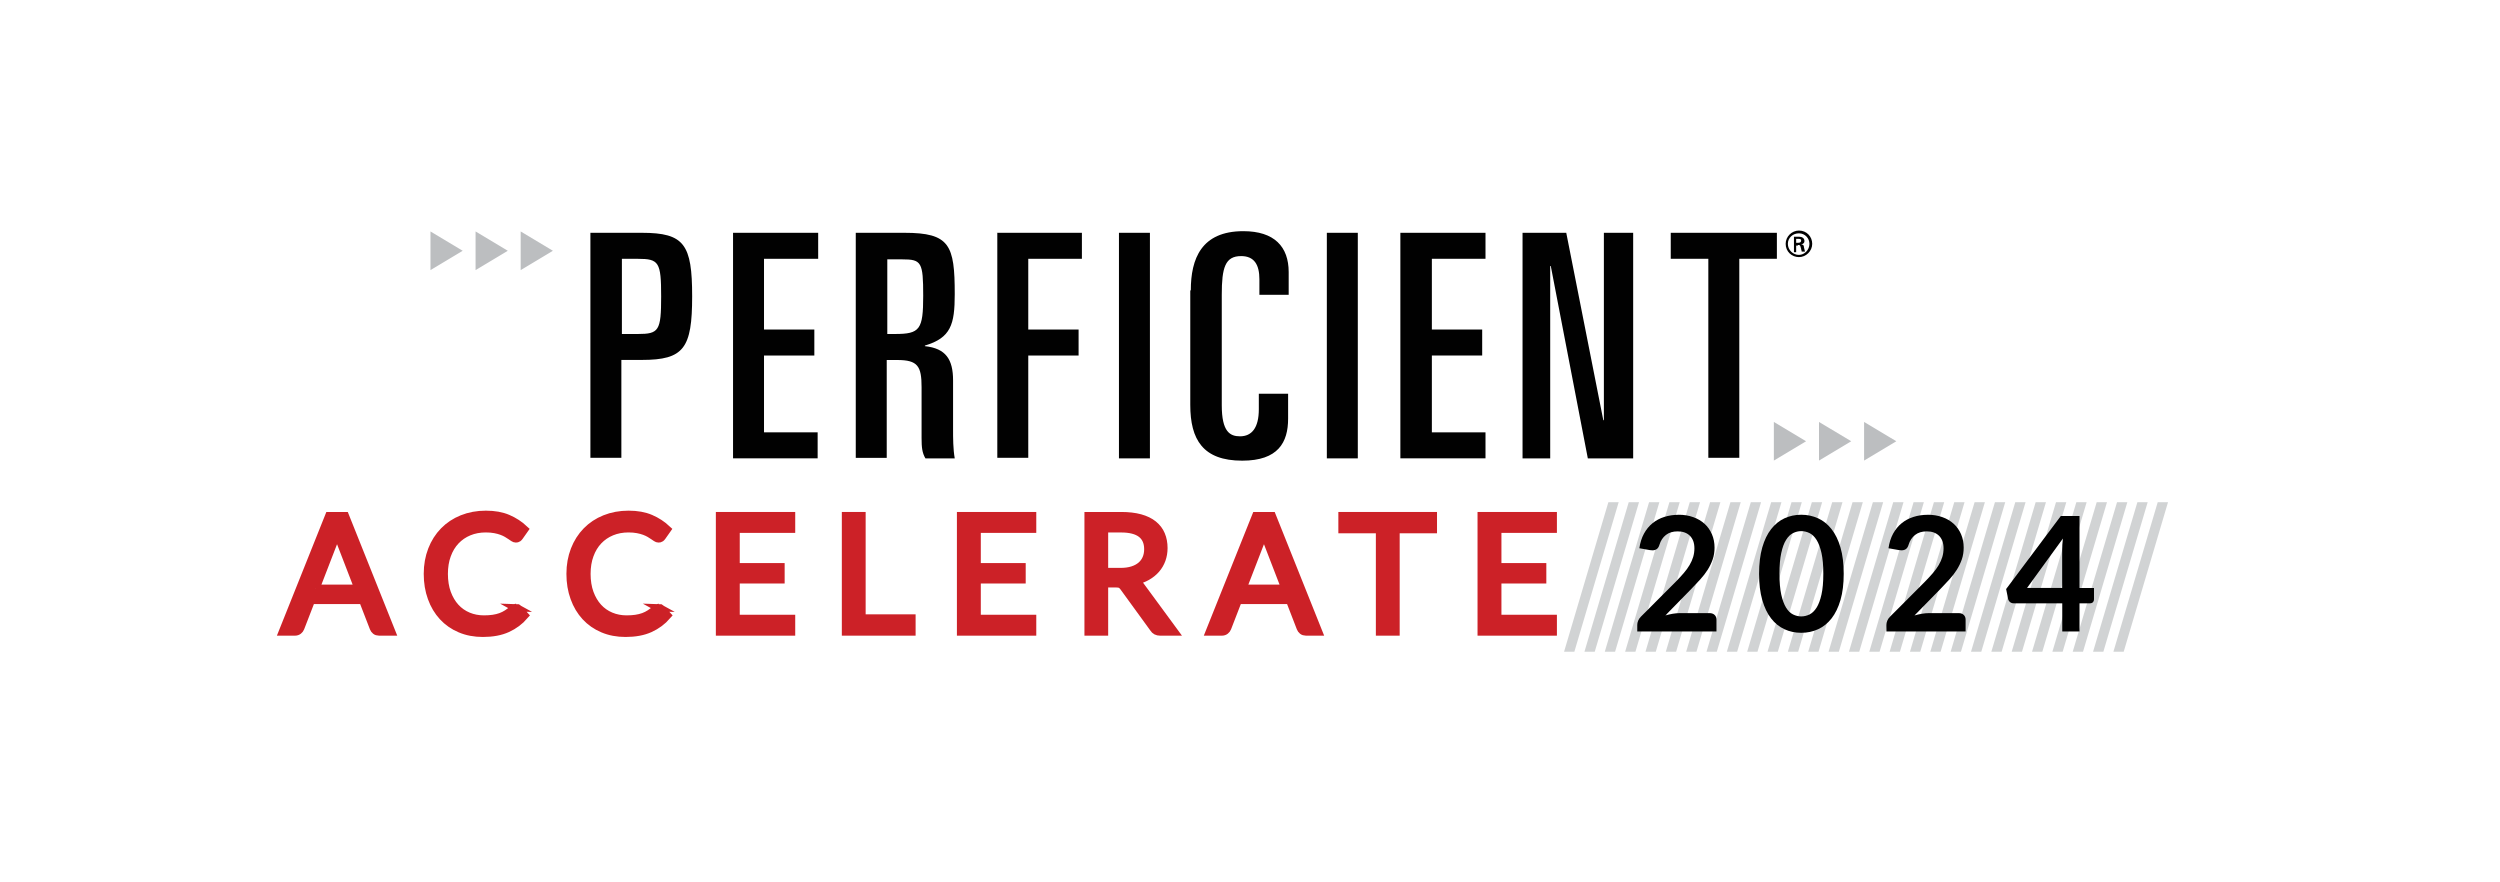 <?xml version="1.0" encoding="UTF-8"?><svg id="a" xmlns="http://www.w3.org/2000/svg" viewBox="0 0 612 216"><polygon points="512.38 159.55 523.23 122.94 525.75 122.94 514.9 159.55 512.38 159.55" fill="#d1d3d4" stroke-width="0"/><polygon points="517.36 159.55 528.21 122.94 530.73 122.94 519.88 159.55 517.36 159.55" fill="#d1d3d4" stroke-width="0"/><polygon points="507.4 159.55 518.25 122.94 520.77 122.94 509.92 159.55 507.4 159.55" fill="#d1d3d4" stroke-width="0"/><polygon points="502.42 159.55 513.27 122.94 515.79 122.94 504.94 159.55 502.42 159.55" fill="#d1d3d4" stroke-width="0"/><polygon points="497.44 159.55 508.29 122.94 510.81 122.94 499.96 159.55 497.44 159.55" fill="#d1d3d4" stroke-width="0"/><polygon points="492.46 159.55 503.31 122.94 505.83 122.94 494.98 159.55 492.46 159.55" fill="#d1d3d4" stroke-width="0"/><polygon points="487.48 159.55 498.33 122.94 500.85 122.94 490 159.55 487.48 159.55" fill="#d1d3d4" stroke-width="0"/><polygon points="482.5 159.55 493.34 122.94 495.86 122.94 485.02 159.55 482.5 159.55" fill="#d1d3d4" stroke-width="0"/><polygon points="477.52 159.55 488.36 122.94 490.88 122.94 480.04 159.55 477.52 159.55" fill="#d1d3d4" stroke-width="0"/><polygon points="472.54 159.55 483.38 122.94 485.9 122.94 475.06 159.55 472.54 159.55" fill="#d1d3d4" stroke-width="0"/><polygon points="467.56 159.55 478.4 122.94 480.92 122.94 470.08 159.55 467.56 159.55" fill="#d1d3d4" stroke-width="0"/><polygon points="462.58 159.55 473.42 122.94 475.94 122.94 465.1 159.55 462.58 159.55" fill="#d1d3d4" stroke-width="0"/><polygon points="457.6 159.55 468.44 122.94 470.96 122.94 460.12 159.55 457.6 159.55" fill="#d1d3d4" stroke-width="0"/><polygon points="452.62 159.55 463.46 122.94 465.98 122.94 455.14 159.55 452.62 159.55" fill="#d1d3d4" stroke-width="0"/><polygon points="447.63 159.55 458.48 122.94 461 122.94 450.15 159.55 447.63 159.55" fill="#d1d3d4" stroke-width="0"/><polygon points="442.65 159.55 453.5 122.94 456.02 122.94 445.17 159.55 442.65 159.55" fill="#d1d3d4" stroke-width="0"/><polygon points="437.67 159.55 448.52 122.94 451.04 122.94 440.19 159.55 437.67 159.55" fill="#d1d3d4" stroke-width="0"/><polygon points="432.69 159.55 443.54 122.94 446.06 122.94 435.21 159.55 432.69 159.55" fill="#d1d3d4" stroke-width="0"/><polygon points="427.71 159.55 438.56 122.94 441.08 122.94 430.23 159.55 427.71 159.55" fill="#d1d3d4" stroke-width="0"/><polygon points="422.73 159.55 433.58 122.94 436.1 122.94 425.25 159.55 422.73 159.55" fill="#d1d3d4" stroke-width="0"/><polygon points="417.75 159.55 428.6 122.94 431.11 122.94 420.27 159.55 417.75 159.55" fill="#d1d3d4" stroke-width="0"/><polygon points="412.77 159.55 423.61 122.94 426.13 122.94 415.29 159.55 412.77 159.55" fill="#d1d3d4" stroke-width="0"/><polygon points="407.79 159.55 418.63 122.94 421.15 122.94 410.31 159.55 407.79 159.55" fill="#d1d3d4" stroke-width="0"/><polygon points="402.81 159.55 413.65 122.94 416.17 122.94 405.33 159.55 402.81 159.55" fill="#d1d3d4" stroke-width="0"/><polygon points="397.83 159.55 408.67 122.94 411.19 122.94 400.35 159.55 397.83 159.55" fill="#d1d3d4" stroke-width="0"/><polygon points="392.85 159.55 403.69 122.94 406.21 122.94 395.37 159.55 392.85 159.55" fill="#d1d3d4" stroke-width="0"/><polygon points="387.87 159.55 398.71 122.94 401.23 122.94 390.39 159.55 387.87 159.55" fill="#d1d3d4" stroke-width="0"/><polygon points="382.88 159.55 393.73 122.94 396.25 122.94 385.4 159.55 382.88 159.55" fill="#d1d3d4" stroke-width="0"/><path d="M144.53,56.99h12.59c10.42,0,12.32,2.84,12.32,15.56s-2.03,15.56-12.32,15.56h-5.01v23.96h-7.58s0-55.09,0-55.09ZM152.24,81.76h3.93c5.14,0,5.68-.81,5.68-9.2s-.54-9.2-5.68-9.2h-3.93v18.41Z" fill="#010101" stroke-width="0"/><path d="M179.45,56.99h20.84v6.36h-13.26v17.32h12.32v6.36h-12.32v18.81h13.13v6.36h-20.71v-55.22Z" fill="#010101" stroke-width="0"/><path d="M209.49,56.99h11.91c11.1,0,12.32,2.98,12.32,15.02,0,7.44-.95,10.69-7.31,12.59v.14c5.14.54,6.9,3.25,6.9,8.39v12.05c0,2.03,0,4.74.41,7.04h-7.17c-.81-1.35-.95-2.71-.95-5.01v-12.45c0-5.14-.95-6.63-5.96-6.63h-2.57v23.96h-7.58v-55.09ZM217.07,81.76h2.03c6.09,0,6.9-1.08,6.9-9.34s-.41-8.93-5.14-8.93h-3.65v18.27h-.14Z" fill="#010101" stroke-width="0"/><path d="M244.01,56.99h20.84v6.36h-13.13v17.32h12.32v6.36h-12.32v25.04h-7.58v-55.09h-.14Z" fill="#010101" stroke-width="0"/><path d="M273.92,56.99h7.58v55.22h-7.58v-55.22Z" fill="#010101" stroke-width="0"/><path d="M291.51,71.07c0-7.71,2.57-14.48,12.86-14.48,7.58,0,11.1,3.79,11.1,10.02v5.55h-7.17v-3.79c0-3.52-1.22-5.68-4.47-5.68-3.93,0-4.74,2.84-4.74,9.47v27.07c0,6.5,2.03,7.58,4.47,7.58,2.84,0,4.6-2.03,4.6-6.63v-3.79h7.17v6.09c0,5.82-2.44,10.29-11.23,10.29-9.61,0-12.72-5.14-12.72-13.67v-28.02h.14Z" fill="#010101" stroke-width="0"/><path d="M324.81,56.99h7.58v55.22h-7.58v-55.22Z" fill="#010101" stroke-width="0"/><path d="M342.81,56.99h20.84v6.36h-13.13v17.32h12.32v6.36h-12.32v18.81h13.13v6.36h-20.84v-55.22Z" fill="#010101" stroke-width="0"/><path d="M372.86,56.99h10.56l9.07,45.88h.14v-45.88h7.17v55.22h-11.1l-9.07-47.1h-.14v47.1h-6.77v-55.22h.14Z" fill="#010101" stroke-width="0"/><path d="M408.99,56.99h25.99v6.36h-9.2v48.72h-7.58v-48.72h-9.2v-6.36Z" fill="#010101" stroke-width="0"/><path d="M440.38,62.94c1.76,0,3.25-1.49,3.25-3.25s-1.35-3.25-3.25-3.25c-1.76,0-3.25,1.49-3.25,3.25,0,1.89,1.49,3.25,3.25,3.25h0ZM440.38,62.4c-1.49,0-2.71-1.22-2.71-2.71s1.22-2.57,2.71-2.57,2.57,1.22,2.57,2.57c0,1.49-1.22,2.71-2.57,2.71h0ZM440.11,59.97c.27,0,.41,0,.54.14s.14.54.27.81c0,.27.14.41.14.68h.81c-.14-.41-.14-.68-.27-1.08,0-.41-.14-.68-.68-.68h0c.54-.14.81-.41.81-.81,0-.81-.68-1.08-1.35-1.08h-1.22v3.79h.54v-1.62h.41v-.14ZM439.7,59.43v-.95h.68c.41,0,.54.14.54.41s-.14.54-.68.54h-.54Z" fill="#010101" stroke-width="0"/><path d="M95.75,154.61h-2.96c-.34,0-.62-.09-.83-.26s-.37-.39-.47-.65l-2.64-6.83h-12.69l-2.64,6.83c-.09.24-.25.45-.47.63-.22.18-.5.28-.83.28h-2.96l11.31-28.28h3.89l11.31,28.28ZM77.22,144.11h10.56l-4.44-11.51c-.29-.71-.57-1.6-.85-2.66-.15.54-.29,1.04-.42,1.49-.14.45-.27.85-.4,1.19l-4.44,11.49Z" fill="#cc2127" stroke="#cc2127" stroke-miterlimit="10" stroke-width="2"/><path d="M126.32,148.77c.21,0,.4.09.57.26l1.5,1.64c-1.16,1.34-2.56,2.39-4.21,3.14-1.65.75-3.64,1.12-5.97,1.12-2.04,0-3.89-.35-5.55-1.06-1.66-.7-3.07-1.69-4.24-2.96-1.17-1.27-2.08-2.79-2.72-4.57-.65-1.78-.97-3.73-.97-5.86s.35-4.08,1.04-5.86c.69-1.78,1.66-3.3,2.91-4.58,1.25-1.28,2.75-2.27,4.49-2.97,1.74-.7,3.67-1.06,5.77-1.06s3.87.32,5.38.97c1.51.65,2.85,1.52,4.02,2.62l-1.24,1.76c-.09.13-.2.24-.32.33-.12.09-.29.13-.51.13-.17,0-.35-.06-.54-.19-.19-.12-.42-.28-.68-.46-.26-.18-.57-.38-.93-.59-.35-.21-.78-.41-1.26-.59-.49-.18-1.05-.34-1.7-.46-.65-.12-1.39-.19-2.23-.19-1.51,0-2.9.26-4.15.78-1.26.52-2.34,1.26-3.25,2.22-.91.96-1.62,2.13-2.12,3.51-.51,1.38-.76,2.93-.76,4.64s.25,3.34.76,4.72,1.2,2.55,2.07,3.5c.87.95,1.91,1.68,3.11,2.18,1.2.5,2.49.75,3.87.75.84,0,1.6-.05,2.27-.15.67-.1,1.29-.25,1.87-.46s1.1-.48,1.6-.8c.49-.32.99-.71,1.49-1.15.22-.2.44-.3.65-.3Z" fill="#cc2127" stroke="#cc2127" stroke-miterlimit="10" stroke-width="2"/><path d="M161.25,148.77c.21,0,.4.09.57.26l1.5,1.64c-1.16,1.34-2.56,2.39-4.21,3.14-1.65.75-3.64,1.12-5.97,1.12-2.04,0-3.89-.35-5.55-1.06-1.66-.7-3.07-1.69-4.24-2.96-1.17-1.27-2.08-2.79-2.72-4.57-.65-1.78-.97-3.73-.97-5.86s.35-4.08,1.04-5.86c.69-1.78,1.66-3.3,2.91-4.58,1.25-1.28,2.75-2.27,4.49-2.97,1.74-.7,3.67-1.06,5.77-1.06s3.87.32,5.38.97c1.51.65,2.85,1.52,4.02,2.62l-1.24,1.76c-.09.13-.2.24-.32.33-.12.09-.29.13-.51.13-.17,0-.35-.06-.54-.19-.19-.12-.42-.28-.68-.46-.26-.18-.57-.38-.93-.59-.35-.21-.78-.41-1.26-.59-.49-.18-1.05-.34-1.7-.46-.65-.12-1.39-.19-2.23-.19-1.51,0-2.9.26-4.15.78-1.26.52-2.34,1.26-3.25,2.22-.91.96-1.62,2.13-2.12,3.51-.51,1.38-.76,2.93-.76,4.64s.25,3.34.76,4.72,1.2,2.55,2.07,3.5c.87.95,1.91,1.68,3.11,2.18,1.2.5,2.49.75,3.87.75.84,0,1.6-.05,2.27-.15.67-.1,1.29-.25,1.87-.46s1.1-.48,1.6-.8c.49-.32.99-.71,1.49-1.15.22-.2.44-.3.65-.3Z" fill="#cc2127" stroke="#cc2127" stroke-miterlimit="10" stroke-width="2"/><path d="M193.67,126.33v3.12h-13.58v9.39h10.99v3h-10.99v9.65h13.58v3.12h-17.43v-28.28h17.43Z" fill="#cc2127" stroke="#cc2127" stroke-miterlimit="10" stroke-width="2"/><path d="M210.9,151.39h12.24v3.22h-16.06v-28.28h3.83v25.06Z" fill="#cc2127" stroke="#cc2127" stroke-miterlimit="10" stroke-width="2"/><path d="M252.68,126.33v3.12h-13.58v9.39h10.99v3h-10.99v9.65h13.58v3.12h-17.43v-28.28h17.43Z" fill="#cc2127" stroke="#cc2127" stroke-miterlimit="10" stroke-width="2"/><path d="M270.28,142.81v11.8h-3.81v-28.28h7.99c1.79,0,3.33.18,4.64.54,1.3.36,2.38.88,3.23,1.57s1.48,1.51,1.88,2.48c.41.97.61,2.05.61,3.25,0,1-.16,1.93-.47,2.8-.32.87-.77,1.65-1.37,2.34-.6.69-1.33,1.28-2.19,1.77s-1.84.86-2.93,1.1c.47.28.89.68,1.26,1.2l8.25,11.23h-3.39c-.7,0-1.21-.27-1.54-.81l-7.34-10.1c-.22-.32-.47-.54-.73-.68-.26-.14-.66-.21-1.18-.21h-2.9ZM270.28,140.02h4.01c1.12,0,2.1-.13,2.95-.4.85-.27,1.56-.65,2.13-1.14.57-.49,1-1.08,1.29-1.77.29-.68.43-1.44.43-2.27,0-1.68-.56-2.95-1.67-3.81-1.11-.85-2.77-1.28-4.96-1.28h-4.18v10.68Z" fill="#cc2127" stroke="#cc2127" stroke-miterlimit="10" stroke-width="2"/><path d="M322.66,154.61h-2.96c-.34,0-.62-.09-.83-.26-.21-.17-.37-.39-.47-.65l-2.64-6.83h-12.69l-2.64,6.83c-.09.24-.25.45-.47.63-.22.18-.5.28-.83.28h-2.96l11.31-28.28h3.89l11.31,28.28ZM304.13,144.11h10.56l-4.44-11.51c-.29-.71-.57-1.6-.85-2.66-.15.54-.29,1.04-.42,1.49-.14.45-.27.85-.4,1.19l-4.44,11.49Z" fill="#cc2127" stroke="#cc2127" stroke-miterlimit="10" stroke-width="2"/><path d="M350.78,126.33v3.22h-9.14v25.06h-3.83v-25.06h-9.18v-3.22h22.14Z" fill="#cc2127" stroke="#cc2127" stroke-miterlimit="10" stroke-width="2"/><path d="M380.13,126.33v3.12h-13.58v9.39h10.99v3h-10.99v9.65h13.58v3.12h-17.43v-28.28h17.43Z" fill="#cc2127" stroke="#cc2127" stroke-miterlimit="10" stroke-width="2"/><polygon points="464.22 108.02 456.33 112.75 456.33 103.29 464.22 108.02" fill="#bcbec0" stroke-width="0"/><polygon points="453.18 108.02 445.29 112.75 445.29 103.29 453.18 108.02" fill="#bcbec0" stroke-width="0"/><polygon points="442.13 108.02 434.24 112.75 434.24 103.29 442.13 108.02" fill="#bcbec0" stroke-width="0"/><polygon points="135.35 61.39 127.46 66.12 127.46 56.66 135.35 61.39" fill="#bcbec0" stroke-width="0"/><polygon points="124.31 61.39 116.42 66.12 116.42 56.66 124.31 61.39" fill="#bcbec0" stroke-width="0"/><polygon points="113.27 61.39 105.38 66.12 105.38 56.66 113.27 61.39" fill="#bcbec0" stroke-width="0"/><path d="M410.91,126.01c1.3,0,2.5.19,3.58.58,1.08.38,2.01.93,2.78,1.63.77.7,1.37,1.55,1.8,2.54.43.99.65,2.09.65,3.3,0,1.04-.15,2.01-.46,2.89-.31.89-.72,1.73-1.23,2.54-.51.81-1.12,1.59-1.81,2.35-.69.76-1.41,1.52-2.17,2.31l-6.37,6.51c.63-.18,1.24-.32,1.84-.42s1.17-.15,1.72-.15h7.25c.52,0,.94.15,1.24.44.31.29.46.68.46,1.16v2.89h-19.39v-1.6c0-.33.07-.66.21-1.02.14-.35.36-.68.66-.98l8.58-8.6c.72-.73,1.36-1.43,1.93-2.09.57-.66,1.04-1.32,1.43-1.97.38-.65.68-1.31.88-1.98.2-.67.3-1.38.3-2.12,0-.68-.1-1.27-.29-1.79-.2-.51-.48-.95-.84-1.3-.37-.35-.8-.62-1.3-.79-.5-.18-1.07-.26-1.69-.26-1.16,0-2.11.29-2.86.88s-1.27,1.38-1.57,2.37c-.14.5-.36.85-.65,1.07-.29.21-.65.32-1.09.32-.2,0-.41-.02-.65-.06l-2.54-.45c.2-1.36.57-2.54,1.13-3.57.56-1.02,1.26-1.88,2.1-2.56.84-.68,1.8-1.2,2.89-1.54,1.09-.35,2.26-.52,3.51-.52Z" stroke-width="0"/><path d="M451.34,140.46c0,2.46-.26,4.6-.79,6.42-.53,1.82-1.26,3.32-2.19,4.51-.93,1.19-2.03,2.07-3.3,2.65-1.27.58-2.64.87-4.12.87s-2.84-.29-4.1-.87c-1.26-.58-2.35-1.46-3.27-2.65-.93-1.19-1.65-2.69-2.17-4.51-.52-1.82-.78-3.96-.78-6.42s.26-4.62.78-6.43c.52-1.81,1.24-3.31,2.17-4.5.93-1.19,2.02-2.07,3.27-2.65,1.26-.58,2.62-.87,4.1-.87s2.84.29,4.12.87c1.27.58,2.37,1.46,3.3,2.65.93,1.19,1.66,2.68,2.19,4.5.53,1.81.79,3.96.79,6.43ZM446.35,140.46c0-2.05-.15-3.74-.45-5.08-.3-1.34-.7-2.41-1.2-3.21s-1.08-1.35-1.73-1.67c-.65-.32-1.33-.48-2.03-.48s-1.36.16-2,.48-1.22.88-1.71,1.67c-.5.79-.89,1.86-1.18,3.21-.29,1.34-.44,3.04-.44,5.08s.15,3.74.44,5.08c.29,1.34.69,2.41,1.18,3.21.5.8,1.07,1.35,1.71,1.67.65.32,1.31.48,2,.48s1.38-.16,2.03-.48c.65-.32,1.23-.88,1.73-1.67.5-.79.9-1.86,1.2-3.21.3-1.34.45-3.04.45-5.08Z" stroke-width="0"/><path d="M471.9,126.01c1.3,0,2.5.19,3.58.58,1.08.38,2.01.93,2.78,1.63.77.7,1.37,1.55,1.8,2.54.43.99.65,2.09.65,3.3,0,1.04-.15,2.01-.46,2.89-.31.89-.72,1.73-1.23,2.54-.51.81-1.12,1.59-1.81,2.35-.69.76-1.41,1.52-2.17,2.31l-6.37,6.51c.63-.18,1.24-.32,1.84-.42s1.17-.15,1.72-.15h7.25c.52,0,.94.15,1.24.44.31.29.46.68.46,1.16v2.89h-19.39v-1.6c0-.33.07-.66.21-1.02.14-.35.36-.68.66-.98l8.58-8.6c.72-.73,1.36-1.43,1.93-2.09.57-.66,1.04-1.32,1.43-1.97.38-.65.68-1.31.88-1.98.2-.67.3-1.38.3-2.12,0-.68-.1-1.27-.29-1.79-.2-.51-.48-.95-.84-1.3-.37-.35-.8-.62-1.3-.79-.5-.18-1.07-.26-1.69-.26-1.16,0-2.11.29-2.86.88s-1.27,1.38-1.57,2.37c-.14.5-.36.85-.65,1.07-.29.21-.65.32-1.09.32-.2,0-.41-.02-.65-.06l-2.54-.45c.2-1.36.57-2.54,1.13-3.57.56-1.02,1.26-1.88,2.1-2.56.84-.68,1.8-1.2,2.89-1.54,1.09-.35,2.26-.52,3.51-.52Z" stroke-width="0"/><path d="M509.05,143.94h3.56v2.8c0,.26-.08.49-.25.67s-.42.28-.74.28h-2.56v6.9h-4.22v-6.9h-11.92c-.33,0-.61-.1-.86-.3-.25-.2-.4-.45-.47-.75l-.49-2.44,13.39-17.89h4.57v17.63ZM504.82,134.69c0-.42.01-.87.04-1.35.03-.48.07-.98.14-1.51l-8.78,12.1h8.6v-9.25Z" stroke-width="0"/></svg>